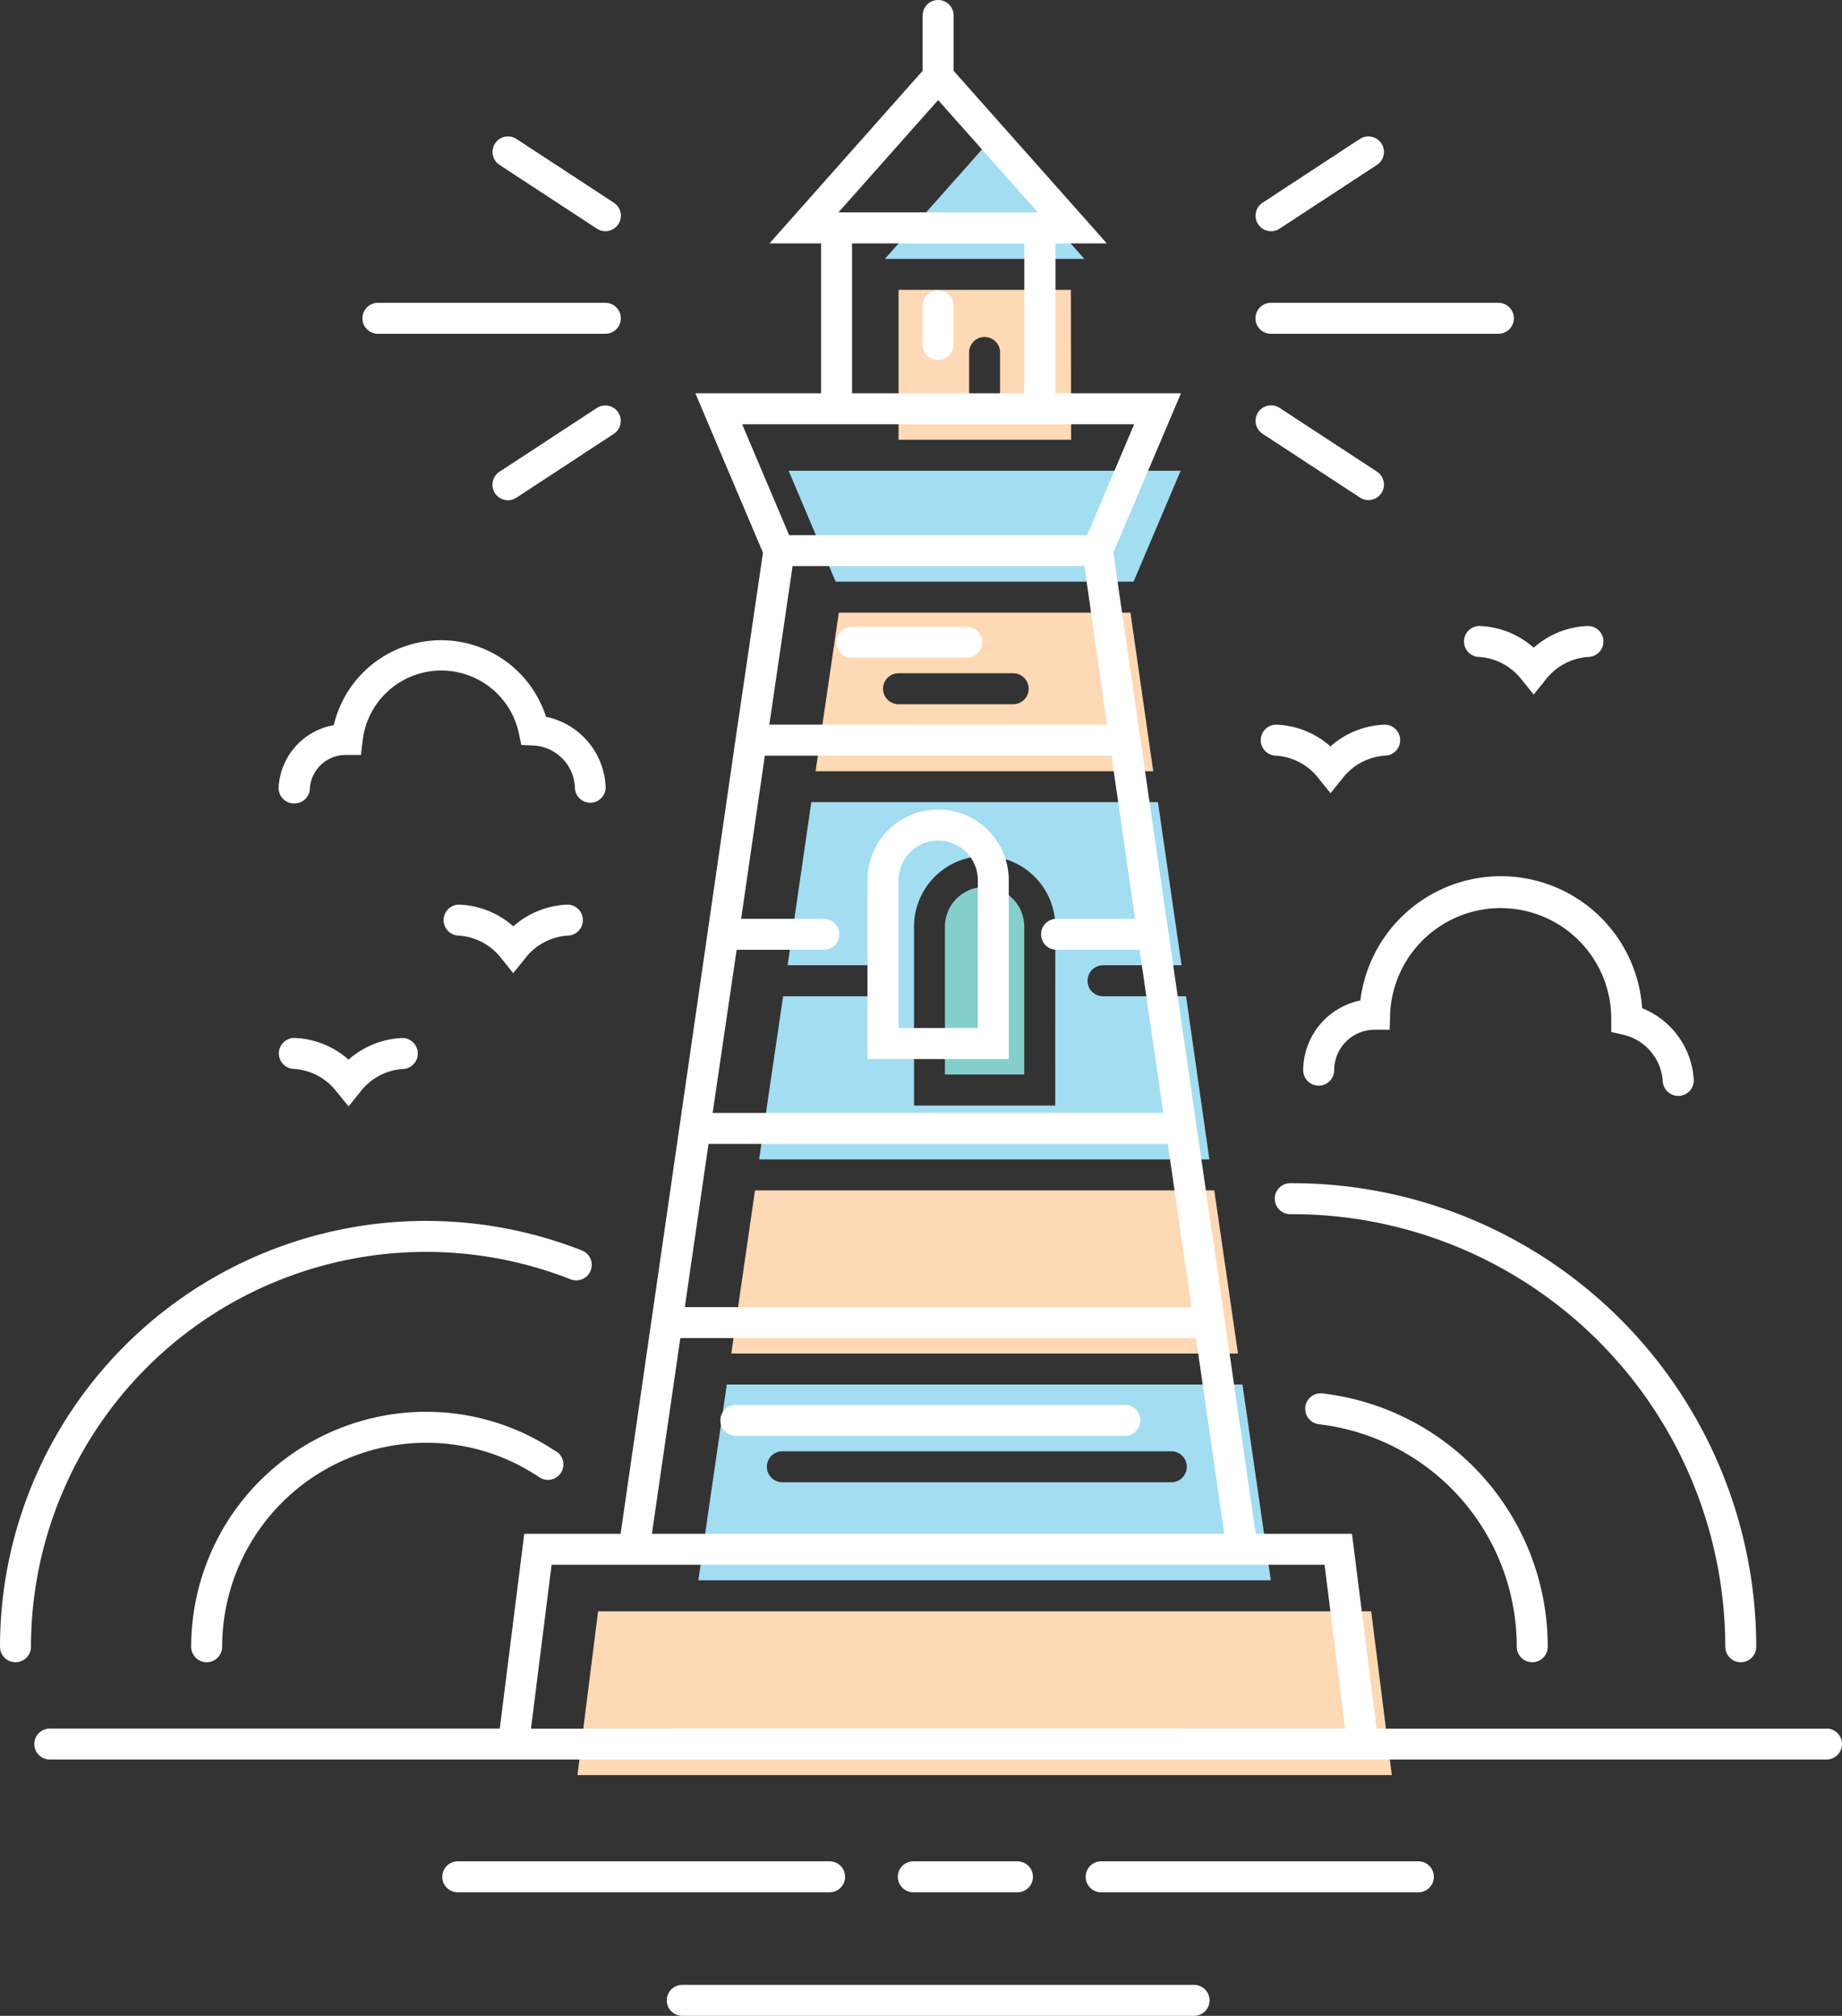<svg xmlns="http://www.w3.org/2000/svg" viewBox="-0 0 237.8 260.23"><rect x="-0" y="0" width="237.8" height="260.23" fill="#333333" stroke="none"/><title>Depositphotos_97889518_14</title><g data-name="Layer 2"><g data-name="Layer 1"><g data-name="Layer 2"><path d="M138.25 37.42H116v19.35h22.28zM127.11 52.5a2 2 0 0 1-2-2v-5a2 2 0 0 1 4 0v5a2 2 0 0 1-2 2z" fill="#fed9b5"/><path fill="#a3ddf2" d="M127.11 18.91l-12.87 14.51h25.75l-12.88-14.51z"/><path fill="#fed9b5" d="M177.02 208.01H77.21l-2.66 21.14h105.13l-2.66-21.14z"/><path d="M145.94 79.09h-37.65l-3 20.47h43.59zM130.8 90.91H116a2 2 0 0 1 0-4h14.8a2 2 0 0 1 0 4z" fill="#fed9b5"/><path d="M127.11 114.5a5.13 5.13 0 0 0-5.12 5.12v19.09h10.24v-19.08a5.13 5.13 0 0 0-5.12-5.13z" fill="#84cfcc"/><path fill="#fed9b5" d="M156.76 153.67H97.47l-3.06 21.06h65.41l-3.06-21.06z"/><path fill="#a3ddf2" d="M101.81 60.77l6.07 14.32h38.46l6.08-14.32h-50.61z"/><path d="M160.4 178.73H93.83L90.16 204h73.9zm-9.18 12.62H101a2 2 0 0 1 0-4h50.21a2 2 0 0 1 0 4z" fill="#a3ddf2"/><path d="M153.12 128.61H142.4a2 2 0 0 1 0-4h10.14l-3.05-21.06h-44.75l-3.06 21.06h10.67a2 2 0 0 1 0 4H101.1L98 149.67h58.13zm-16.89 14.11H118v-23.09a9.12 9.12 0 1 1 18.24 0z" fill="#a3ddf2"/><path d="M48.79 43.09h29.36a2 2 0 0 0 0-4H48.79a2 2 0 0 0 0 4z" fill="#fff"/><path d="M193.43 39.09h-29.35a2 2 0 0 0 0 4h29.36a2 2 0 0 0 0-4z" fill="#fff"/><path d="M79.25 26.17l-12.57-8.23a2 2 0 0 0-2.19 3.35l12.57 8.23a2 2 0 1 0 2.19-3.35z" fill="#fff"/><path d="M175.55 17.94L163 26.17a2 2 0 1 0 2.19 3.35l12.57-8.23a2 2 0 1 0-2.19-3.35z" fill="#fff"/><path d="M79.82 53.25a2 2 0 0 0-2.77-.58L64.48 60.9a2 2 0 1 0 2.19 3.35L79.25 56a2 2 0 0 0 .57-2.75z" fill="#fff"/><path d="M163 56l12.57 8.23a2 2 0 1 0 2.19-3.35l-12.57-8.23A2 2 0 1 0 163 56z" fill="#fff"/><path fill="#fff" d="M133.99 27.42h-25.75 25.75z"/><path d="M121.11 37.48a2 2 0 0 0-2 2v5a2 2 0 0 0 4 0v-5a2 2 0 0 0-2-2z" fill="#fff"/><path d="M121.11 104.5a9.13 9.13 0 0 0-9.12 9.12v23.09h18.24v-23.08a9.13 9.13 0 0 0-9.12-9.13zm5.12 28.21H116v-19.08a5.12 5.12 0 1 1 10.24 0z" fill="#fff"/><path d="M145.22 181.36H95a2 2 0 0 0 0 4h50.21a2 2 0 0 0 0-4z" fill="#fff"/><path d="M170.21 100.46l1.56 1.94 1.56-1.94a7.55 7.55 0 0 1 5.43-2.91 2 2 0 0 0 0-4 11.14 11.14 0 0 0-7 2.8 11.14 11.14 0 0 0-7-2.8 2 2 0 0 0 0 4 7.56 7.56 0 0 1 5.45 2.91z" fill="#fff"/><path d="M73.27 116.78a11.15 11.15 0 0 0-7 2.8 11.15 11.15 0 0 0-7-2.8 2 2 0 0 0 0 4 7.57 7.57 0 0 1 5.43 2.91l1.56 1.94 1.56-1.94a7.56 7.56 0 0 1 5.43-2.91 2 2 0 0 0 0-4z" fill="#fff"/><path d="M205 80.81a11.15 11.15 0 0 0-7 2.8 11.15 11.15 0 0 0-7-2.8 2 2 0 0 0 0 4 7.56 7.56 0 0 1 5.43 2.91l1.57 1.94 1.56-1.94a7.57 7.57 0 0 1 5.44-2.91 2 2 0 0 0 0-4z" fill="#fff"/><path d="M45 136.79a11.14 11.14 0 0 0-7-2.8 2 2 0 0 0 0 4 7.56 7.56 0 0 1 5.43 2.91l1.57 1.93 1.56-1.94a7.56 7.56 0 0 1 5.38-2.89 2 2 0 0 0 0-4 11.14 11.14 0 0 0-6.94 2.79z" fill="#fff"/><path d="M124.8 80.91H110a2 2 0 0 0 0 4h14.8a2 2 0 0 0 0-4z" fill="#fff"/><path d="M235.8 223.15h-58.09L174.54 198h-12.43L143.73 71.35l8.73-20.58h-16.2V31.42h6.63L123.11 9.14V2a2 2 0 0 0-4 0v7.14L99.34 31.42H106v19.35H89.77l8.73 20.58-3.5 23.8L80.12 198H67.68l-3.16 25.14H6.43a2 2 0 0 0 0 4H235.8a2 2 0 0 0 0-4zM108.24 27.42l12.87-14.5L134 27.42zm24 4v19.35H110V31.42zM95.81 54.77h50.61l-6.07 14.32h-38.47zm47.1 38.78H99.32l3-20.47H140zM95.1 122.61h11.25a2 2 0 0 0 0-4H95.68l3.06-21.06h44.75l3.05 21.06H136.4a2 2 0 0 0 0 4h10.72l3.06 21.06H92zm-3.63 25.06h59.29l3.06 21.07H88.41zm-3.64 25.07h66.57l3.66 25.26h-73.9zm-19.28 50.41L71.21 202H171l2.66 21.14z" fill="#fff"/><path d="M107.1 240.28h-48a2 2 0 0 0 0 4h48a2 2 0 1 0 0-4z" fill="#fff"/><path d="M131.35 244.28a2 2 0 1 0 0-4h-13.44a2 2 0 0 0 0 4z" fill="#fff"/><path d="M183.11 244.28a2 2 0 0 0 0-4h-40.95a2 2 0 0 0 0 4z" fill="#fff"/><path d="M86.08 258.23a2 2 0 0 0 2 2h66.07a2 2 0 1 0 0-4H88.08a2 2 0 0 0-2 2z" fill="#fff"/><path d="M212 130.15a18.28 18.28 0 0 0-36.38-1 9.24 9.24 0 0 0-7.38 9 2 2 0 0 0 4 0 5.23 5.23 0 0 1 5.17-5.22h2l.05-1.94a14.28 14.28 0 0 1 28.55.39v1.84l1.57.36a6.6 6.6 0 0 1 5.08 6 2 2 0 0 0 2 1.89h.11a2 2 0 0 0 1.89-2.1 10.63 10.63 0 0 0-6.66-9.22z" fill="#fff"/><path d="M78.19 101.68a9.66 9.66 0 0 0-7.7-9.15 14.23 14.23 0 0 0-27.4 1.08 8.64 8.64 0 0 0-7.12 8 2 2 0 0 0 1.88 2.11H38a2 2 0 0 0 2-1.89 4.63 4.63 0 0 1 4.6-4.37h2l.21-1.81a10.23 10.23 0 0 1 20.17-1l.32 1.52 1.55.07a5.64 5.64 0 0 1 5.37 5.45 2 2 0 0 0 2.06 1.94 2 2 0 0 0 1.91-1.95z" fill="#fff"/><path d="M4 212.58a51 51 0 0 1 69.67-47.43 2 2 0 0 0 1.47-3.72A55 55 0 0 0 0 212.58a2 2 0 0 0 4 0z" fill="#fff"/><path d="M55 182.25a30.36 30.36 0 0 0-30.32 30.33 2 2 0 0 0 4 0A26.36 26.36 0 0 1 55 186.25a26.07 26.07 0 0 1 14.59 4.43 2 2 0 0 0 2.29-3.28h-.06A30 30 0 0 0 55 182.25z" fill="#fff"/><path d="M222.73 212.58a2 2 0 0 0 4 0 59.91 59.91 0 0 0-59.84-59.84h-.32a2 2 0 1 0 0 4h.32a55.91 55.91 0 0 1 55.84 55.84z" fill="#fff"/><path d="M168.52 181.64a2 2 0 0 0 1.75 2.22 28.89 28.89 0 0 1 25.54 28.72 2 2 0 0 0 4 0 32.89 32.89 0 0 0-29.08-32.7 2 2 0 0 0-2.22 1.75z" fill="#fff"/></g></g></g></svg>